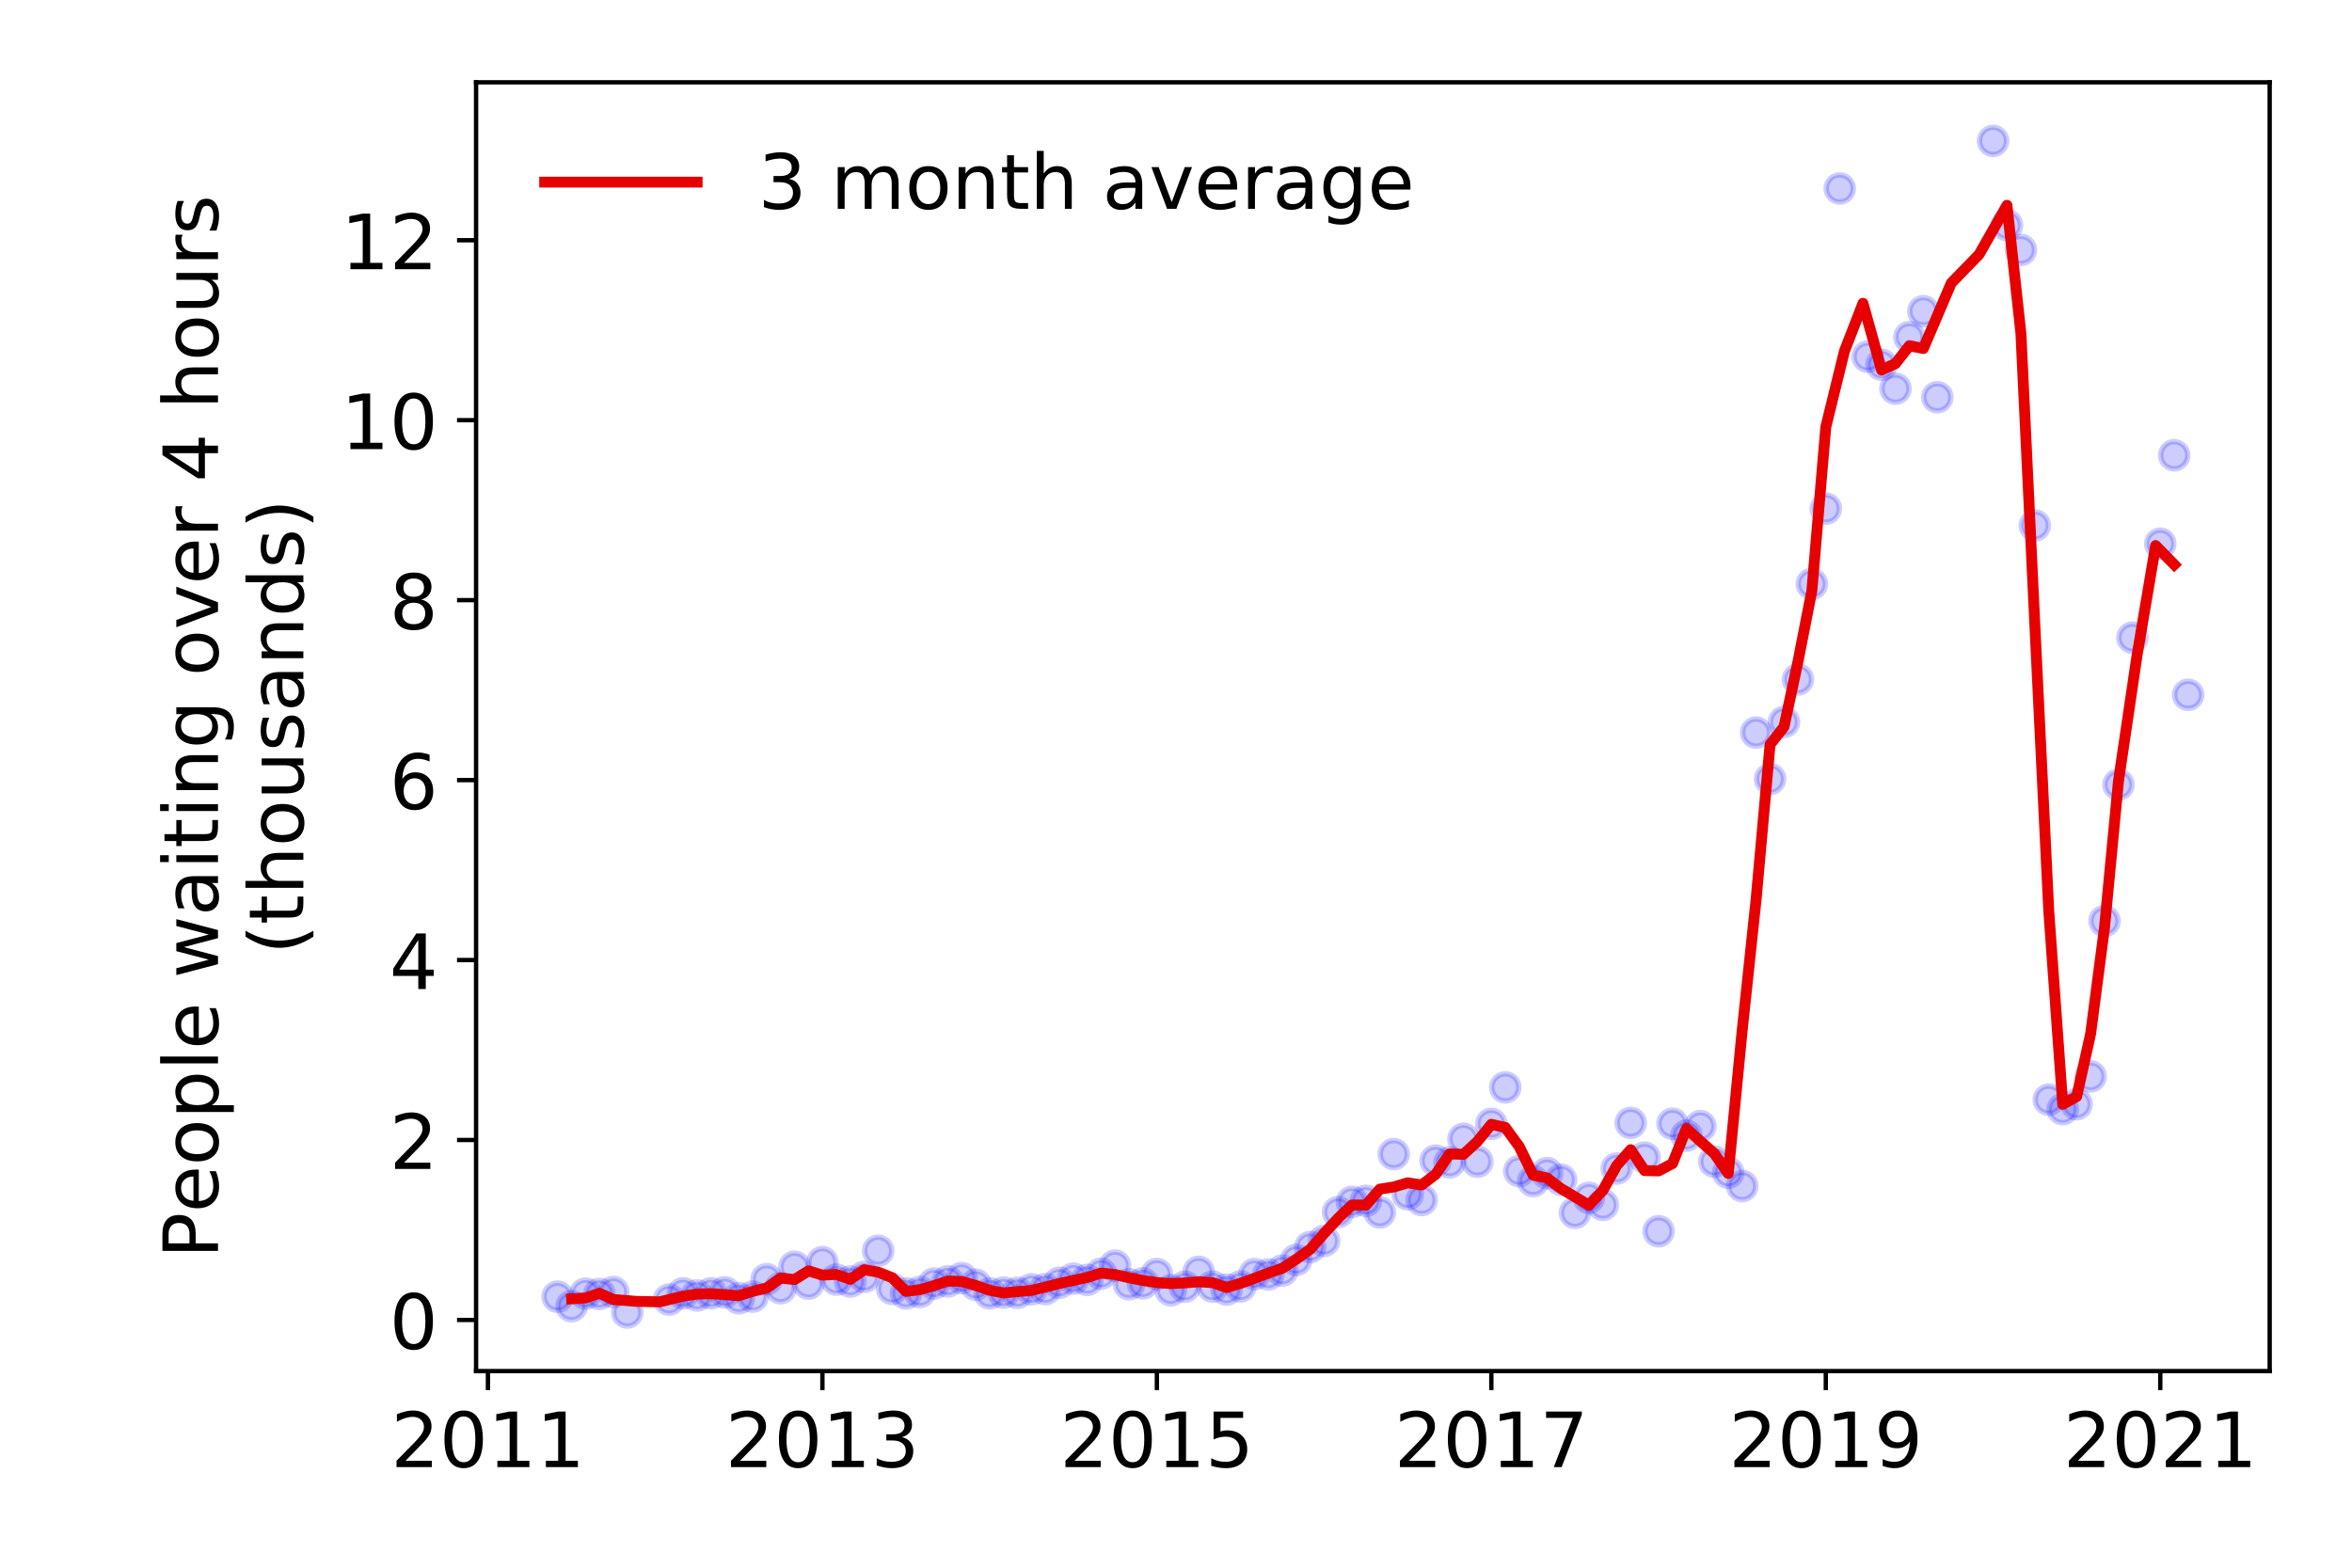 <?xml version="1.0" encoding="utf-8" standalone="no"?>
<!DOCTYPE svg PUBLIC "-//W3C//DTD SVG 1.1//EN"
  "http://www.w3.org/Graphics/SVG/1.1/DTD/svg11.dtd">
<!-- Created with matplotlib (https://matplotlib.org/) -->
<svg height="288pt" version="1.1" viewBox="0 0 432 288" width="432pt" xmlns="http://www.w3.org/2000/svg" xmlns:xlink="http://www.w3.org/1999/xlink">
 <defs>
  <style type="text/css">
*{stroke-linecap:butt;stroke-linejoin:round;}
  </style>
 </defs>
 <g id="figure_1">
  <g id="patch_1">
   <path d="M 0 288 
L 432 288 
L 432 0 
L 0 0 
z
" style="fill:#ffffff;"/>
  </g>
  <g id="axes_1">
   <g id="patch_2">
    <path d="M 87.445 251.88 
L 416.88 251.88 
L 416.88 15.12 
L 87.445 15.12 
z
" style="fill:#ffffff;"/>
   </g>
   <g id="matplotlib.axis_1">
    <g id="xtick_1">
     <g id="line2d_1">
      <defs>
       <path d="M 0 0 
L 0 3.5 
" id="m4a2e7a2c1d" style="stroke:#000000;stroke-width:0.8;"/>
      </defs>
      <g>
       <use style="stroke:#000000;stroke-width:0.8;" x="89.621" xlink:href="#m4a2e7a2c1d" y="251.88"/>
      </g>
     </g>
     <g id="text_1">
      <!-- 2011 -->
      <defs>
       <path d="M 19.188 8.297 
L 53.609 8.297 
L 53.609 0 
L 7.328 0 
L 7.328 8.297 
Q 12.938 14.109 22.625 23.891 
Q 32.328 33.688 34.812 36.531 
Q 39.547 41.844 41.422 45.531 
Q 43.312 49.219 43.312 52.781 
Q 43.312 58.594 39.234 62.25 
Q 35.156 65.922 28.609 65.922 
Q 23.969 65.922 18.812 64.312 
Q 13.672 62.703 7.812 59.422 
L 7.812 69.391 
Q 13.766 71.781 18.938 73 
Q 24.125 74.219 28.422 74.219 
Q 39.75 74.219 46.484 68.547 
Q 53.219 62.891 53.219 53.422 
Q 53.219 48.922 51.531 44.891 
Q 49.859 40.875 45.406 35.406 
Q 44.188 33.984 37.641 27.219 
Q 31.109 20.453 19.188 8.297 
z
" id="DejaVuSans-50"/>
       <path d="M 31.781 66.406 
Q 24.172 66.406 20.328 58.906 
Q 16.5 51.422 16.5 36.375 
Q 16.5 21.391 20.328 13.891 
Q 24.172 6.391 31.781 6.391 
Q 39.453 6.391 43.281 13.891 
Q 47.125 21.391 47.125 36.375 
Q 47.125 51.422 43.281 58.906 
Q 39.453 66.406 31.781 66.406 
z
M 31.781 74.219 
Q 44.047 74.219 50.516 64.516 
Q 56.984 54.828 56.984 36.375 
Q 56.984 17.969 50.516 8.266 
Q 44.047 -1.422 31.781 -1.422 
Q 19.531 -1.422 13.062 8.266 
Q 6.594 17.969 6.594 36.375 
Q 6.594 54.828 13.062 64.516 
Q 19.531 74.219 31.781 74.219 
z
" id="DejaVuSans-48"/>
       <path d="M 12.406 8.297 
L 28.516 8.297 
L 28.516 63.922 
L 10.984 60.406 
L 10.984 69.391 
L 28.422 72.906 
L 38.281 72.906 
L 38.281 8.297 
L 54.391 8.297 
L 54.391 0 
L 12.406 0 
z
" id="DejaVuSans-49"/>
      </defs>
      <g transform="translate(71.806 269.518)scale(0.14 -0.14)">
       <use xlink:href="#DejaVuSans-50"/>
       <use x="63.623" xlink:href="#DejaVuSans-48"/>
       <use x="127.246" xlink:href="#DejaVuSans-49"/>
       <use x="190.869" xlink:href="#DejaVuSans-49"/>
      </g>
     </g>
    </g>
    <g id="xtick_2">
     <g id="line2d_2">
      <g>
       <use style="stroke:#000000;stroke-width:0.8;" x="151.054" xlink:href="#m4a2e7a2c1d" y="251.88"/>
      </g>
     </g>
     <g id="text_2">
      <!-- 2013 -->
      <defs>
       <path d="M 40.578 39.312 
Q 47.656 37.797 51.625 33 
Q 55.609 28.219 55.609 21.188 
Q 55.609 10.406 48.188 4.484 
Q 40.766 -1.422 27.094 -1.422 
Q 22.516 -1.422 17.656 -0.516 
Q 12.797 0.391 7.625 2.203 
L 7.625 11.719 
Q 11.719 9.328 16.594 8.109 
Q 21.484 6.891 26.812 6.891 
Q 36.078 6.891 40.938 10.547 
Q 45.797 14.203 45.797 21.188 
Q 45.797 27.641 41.281 31.266 
Q 36.766 34.906 28.719 34.906 
L 20.219 34.906 
L 20.219 43.016 
L 29.109 43.016 
Q 36.375 43.016 40.234 45.922 
Q 44.094 48.828 44.094 54.297 
Q 44.094 59.906 40.109 62.906 
Q 36.141 65.922 28.719 65.922 
Q 24.656 65.922 20.016 65.031 
Q 15.375 64.156 9.812 62.312 
L 9.812 71.094 
Q 15.438 72.656 20.344 73.438 
Q 25.25 74.219 29.594 74.219 
Q 40.828 74.219 47.359 69.109 
Q 53.906 64.016 53.906 55.328 
Q 53.906 49.266 50.438 45.094 
Q 46.969 40.922 40.578 39.312 
z
" id="DejaVuSans-51"/>
      </defs>
      <g transform="translate(133.239 269.518)scale(0.14 -0.14)">
       <use xlink:href="#DejaVuSans-50"/>
       <use x="63.623" xlink:href="#DejaVuSans-48"/>
       <use x="127.246" xlink:href="#DejaVuSans-49"/>
       <use x="190.869" xlink:href="#DejaVuSans-51"/>
      </g>
     </g>
    </g>
    <g id="xtick_3">
     <g id="line2d_3">
      <g>
       <use style="stroke:#000000;stroke-width:0.8;" x="212.487" xlink:href="#m4a2e7a2c1d" y="251.88"/>
      </g>
     </g>
     <g id="text_3">
      <!-- 2015 -->
      <defs>
       <path d="M 10.797 72.906 
L 49.516 72.906 
L 49.516 64.594 
L 19.828 64.594 
L 19.828 46.734 
Q 21.969 47.469 24.109 47.828 
Q 26.266 48.188 28.422 48.188 
Q 40.625 48.188 47.75 41.5 
Q 54.891 34.812 54.891 23.391 
Q 54.891 11.625 47.562 5.094 
Q 40.234 -1.422 26.906 -1.422 
Q 22.312 -1.422 17.547 -0.641 
Q 12.797 0.141 7.719 1.703 
L 7.719 11.625 
Q 12.109 9.234 16.797 8.062 
Q 21.484 6.891 26.703 6.891 
Q 35.156 6.891 40.078 11.328 
Q 45.016 15.766 45.016 23.391 
Q 45.016 31 40.078 35.438 
Q 35.156 39.891 26.703 39.891 
Q 22.75 39.891 18.812 39.016 
Q 14.891 38.141 10.797 36.281 
z
" id="DejaVuSans-53"/>
      </defs>
      <g transform="translate(194.672 269.518)scale(0.14 -0.14)">
       <use xlink:href="#DejaVuSans-50"/>
       <use x="63.623" xlink:href="#DejaVuSans-48"/>
       <use x="127.246" xlink:href="#DejaVuSans-49"/>
       <use x="190.869" xlink:href="#DejaVuSans-53"/>
      </g>
     </g>
    </g>
    <g id="xtick_4">
     <g id="line2d_4">
      <g>
       <use style="stroke:#000000;stroke-width:0.8;" x="273.92" xlink:href="#m4a2e7a2c1d" y="251.88"/>
      </g>
     </g>
     <g id="text_4">
      <!-- 2017 -->
      <defs>
       <path d="M 8.203 72.906 
L 55.078 72.906 
L 55.078 68.703 
L 28.609 0 
L 18.312 0 
L 43.219 64.594 
L 8.203 64.594 
z
" id="DejaVuSans-55"/>
      </defs>
      <g transform="translate(256.105 269.518)scale(0.14 -0.14)">
       <use xlink:href="#DejaVuSans-50"/>
       <use x="63.623" xlink:href="#DejaVuSans-48"/>
       <use x="127.246" xlink:href="#DejaVuSans-49"/>
       <use x="190.869" xlink:href="#DejaVuSans-55"/>
      </g>
     </g>
    </g>
    <g id="xtick_5">
     <g id="line2d_5">
      <g>
       <use style="stroke:#000000;stroke-width:0.8;" x="335.353" xlink:href="#m4a2e7a2c1d" y="251.88"/>
      </g>
     </g>
     <g id="text_5">
      <!-- 2019 -->
      <defs>
       <path d="M 10.984 1.516 
L 10.984 10.5 
Q 14.703 8.734 18.5 7.812 
Q 22.312 6.891 25.984 6.891 
Q 35.75 6.891 40.891 13.453 
Q 46.047 20.016 46.781 33.406 
Q 43.953 29.203 39.594 26.953 
Q 35.25 24.703 29.984 24.703 
Q 19.047 24.703 12.672 31.312 
Q 6.297 37.938 6.297 49.422 
Q 6.297 60.641 12.938 67.422 
Q 19.578 74.219 30.609 74.219 
Q 43.266 74.219 49.922 64.516 
Q 56.594 54.828 56.594 36.375 
Q 56.594 19.141 48.406 8.859 
Q 40.234 -1.422 26.422 -1.422 
Q 22.703 -1.422 18.891 -0.688 
Q 15.094 0.047 10.984 1.516 
z
M 30.609 32.422 
Q 37.25 32.422 41.125 36.953 
Q 45.016 41.5 45.016 49.422 
Q 45.016 57.281 41.125 61.844 
Q 37.25 66.406 30.609 66.406 
Q 23.969 66.406 20.094 61.844 
Q 16.219 57.281 16.219 49.422 
Q 16.219 41.5 20.094 36.953 
Q 23.969 32.422 30.609 32.422 
z
" id="DejaVuSans-57"/>
      </defs>
      <g transform="translate(317.538 269.518)scale(0.14 -0.14)">
       <use xlink:href="#DejaVuSans-50"/>
       <use x="63.623" xlink:href="#DejaVuSans-48"/>
       <use x="127.246" xlink:href="#DejaVuSans-49"/>
       <use x="190.869" xlink:href="#DejaVuSans-57"/>
      </g>
     </g>
    </g>
    <g id="xtick_6">
     <g id="line2d_6">
      <g>
       <use style="stroke:#000000;stroke-width:0.8;" x="396.786" xlink:href="#m4a2e7a2c1d" y="251.88"/>
      </g>
     </g>
     <g id="text_6">
      <!-- 2021 -->
      <g transform="translate(378.971 269.518)scale(0.14 -0.14)">
       <use xlink:href="#DejaVuSans-50"/>
       <use x="63.623" xlink:href="#DejaVuSans-48"/>
       <use x="127.246" xlink:href="#DejaVuSans-50"/>
       <use x="190.869" xlink:href="#DejaVuSans-49"/>
      </g>
     </g>
    </g>
   </g>
   <g id="matplotlib.axis_2">
    <g id="ytick_1">
     <g id="line2d_7">
      <defs>
       <path d="M 0 0 
L -3.5 0 
" id="m78bdcae934" style="stroke:#000000;stroke-width:0.8;"/>
      </defs>
      <g>
       <use style="stroke:#000000;stroke-width:0.8;" x="87.445" xlink:href="#m78bdcae934" y="242.49"/>
      </g>
     </g>
     <g id="text_7">
      <!-- 0 -->
      <g transform="translate(71.537 247.809)scale(0.14 -0.14)">
       <use xlink:href="#DejaVuSans-48"/>
      </g>
     </g>
    </g>
    <g id="ytick_2">
     <g id="line2d_8">
      <g>
       <use style="stroke:#000000;stroke-width:0.8;" x="87.445" xlink:href="#m78bdcae934" y="209.43"/>
      </g>
     </g>
     <g id="text_8">
      <!-- 2 -->
      <g transform="translate(71.537 214.749)scale(0.14 -0.14)">
       <use xlink:href="#DejaVuSans-50"/>
      </g>
     </g>
    </g>
    <g id="ytick_3">
     <g id="line2d_9">
      <g>
       <use style="stroke:#000000;stroke-width:0.8;" x="87.445" xlink:href="#m78bdcae934" y="176.37"/>
      </g>
     </g>
     <g id="text_9">
      <!-- 4 -->
      <defs>
       <path d="M 37.797 64.312 
L 12.891 25.391 
L 37.797 25.391 
z
M 35.203 72.906 
L 47.609 72.906 
L 47.609 25.391 
L 58.016 25.391 
L 58.016 17.188 
L 47.609 17.188 
L 47.609 0 
L 37.797 0 
L 37.797 17.188 
L 4.891 17.188 
L 4.891 26.703 
z
" id="DejaVuSans-52"/>
      </defs>
      <g transform="translate(71.537 181.689)scale(0.14 -0.14)">
       <use xlink:href="#DejaVuSans-52"/>
      </g>
     </g>
    </g>
    <g id="ytick_4">
     <g id="line2d_10">
      <g>
       <use style="stroke:#000000;stroke-width:0.8;" x="87.445" xlink:href="#m78bdcae934" y="143.311"/>
      </g>
     </g>
     <g id="text_10">
      <!-- 6 -->
      <defs>
       <path d="M 33.016 40.375 
Q 26.375 40.375 22.484 35.828 
Q 18.609 31.297 18.609 23.391 
Q 18.609 15.531 22.484 10.953 
Q 26.375 6.391 33.016 6.391 
Q 39.656 6.391 43.531 10.953 
Q 47.406 15.531 47.406 23.391 
Q 47.406 31.297 43.531 35.828 
Q 39.656 40.375 33.016 40.375 
z
M 52.594 71.297 
L 52.594 62.312 
Q 48.875 64.062 45.094 64.984 
Q 41.312 65.922 37.594 65.922 
Q 27.828 65.922 22.672 59.328 
Q 17.531 52.734 16.797 39.406 
Q 19.672 43.656 24.016 45.922 
Q 28.375 48.188 33.594 48.188 
Q 44.578 48.188 50.953 41.516 
Q 57.328 34.859 57.328 23.391 
Q 57.328 12.156 50.688 5.359 
Q 44.047 -1.422 33.016 -1.422 
Q 20.359 -1.422 13.672 8.266 
Q 6.984 17.969 6.984 36.375 
Q 6.984 53.656 15.188 63.938 
Q 23.391 74.219 37.203 74.219 
Q 40.922 74.219 44.703 73.484 
Q 48.484 72.75 52.594 71.297 
z
" id="DejaVuSans-54"/>
      </defs>
      <g transform="translate(71.537 148.629)scale(0.14 -0.14)">
       <use xlink:href="#DejaVuSans-54"/>
      </g>
     </g>
    </g>
    <g id="ytick_5">
     <g id="line2d_11">
      <g>
       <use style="stroke:#000000;stroke-width:0.8;" x="87.445" xlink:href="#m78bdcae934" y="110.251"/>
      </g>
     </g>
     <g id="text_11">
      <!-- 8 -->
      <defs>
       <path d="M 31.781 34.625 
Q 24.75 34.625 20.719 30.859 
Q 16.703 27.094 16.703 20.516 
Q 16.703 13.922 20.719 10.156 
Q 24.75 6.391 31.781 6.391 
Q 38.812 6.391 42.859 10.172 
Q 46.922 13.969 46.922 20.516 
Q 46.922 27.094 42.891 30.859 
Q 38.875 34.625 31.781 34.625 
z
M 21.922 38.812 
Q 15.578 40.375 12.031 44.719 
Q 8.5 49.078 8.5 55.328 
Q 8.5 64.062 14.719 69.141 
Q 20.953 74.219 31.781 74.219 
Q 42.672 74.219 48.875 69.141 
Q 55.078 64.062 55.078 55.328 
Q 55.078 49.078 51.531 44.719 
Q 48 40.375 41.703 38.812 
Q 48.828 37.156 52.797 32.312 
Q 56.781 27.484 56.781 20.516 
Q 56.781 9.906 50.312 4.234 
Q 43.844 -1.422 31.781 -1.422 
Q 19.734 -1.422 13.25 4.234 
Q 6.781 9.906 6.781 20.516 
Q 6.781 27.484 10.781 32.312 
Q 14.797 37.156 21.922 38.812 
z
M 18.312 54.391 
Q 18.312 48.734 21.844 45.562 
Q 25.391 42.391 31.781 42.391 
Q 38.141 42.391 41.719 45.562 
Q 45.312 48.734 45.312 54.391 
Q 45.312 60.062 41.719 63.234 
Q 38.141 66.406 31.781 66.406 
Q 25.391 66.406 21.844 63.234 
Q 18.312 60.062 18.312 54.391 
z
" id="DejaVuSans-56"/>
      </defs>
      <g transform="translate(71.537 115.57)scale(0.14 -0.14)">
       <use xlink:href="#DejaVuSans-56"/>
      </g>
     </g>
    </g>
    <g id="ytick_6">
     <g id="line2d_12">
      <g>
       <use style="stroke:#000000;stroke-width:0.8;" x="87.445" xlink:href="#m78bdcae934" y="77.191"/>
      </g>
     </g>
     <g id="text_12">
      <!-- 10 -->
      <g transform="translate(62.63 82.51)scale(0.14 -0.14)">
       <use xlink:href="#DejaVuSans-49"/>
       <use x="63.623" xlink:href="#DejaVuSans-48"/>
      </g>
     </g>
    </g>
    <g id="ytick_7">
     <g id="line2d_13">
      <g>
       <use style="stroke:#000000;stroke-width:0.8;" x="87.445" xlink:href="#m78bdcae934" y="44.131"/>
      </g>
     </g>
     <g id="text_13">
      <!-- 12 -->
      <g transform="translate(62.63 49.45)scale(0.14 -0.14)">
       <use xlink:href="#DejaVuSans-49"/>
       <use x="63.623" xlink:href="#DejaVuSans-50"/>
      </g>
     </g>
    </g>
    <g id="text_14">
     <!-- People waiting over 4 hours -->
     <defs>
      <path d="M 19.672 64.797 
L 19.672 37.406 
L 32.078 37.406 
Q 38.969 37.406 42.719 40.969 
Q 46.484 44.531 46.484 51.125 
Q 46.484 57.672 42.719 61.234 
Q 38.969 64.797 32.078 64.797 
z
M 9.812 72.906 
L 32.078 72.906 
Q 44.344 72.906 50.609 67.359 
Q 56.891 61.812 56.891 51.125 
Q 56.891 40.328 50.609 34.812 
Q 44.344 29.297 32.078 29.297 
L 19.672 29.297 
L 19.672 0 
L 9.812 0 
z
" id="DejaVuSans-80"/>
      <path d="M 56.203 29.594 
L 56.203 25.203 
L 14.891 25.203 
Q 15.484 15.922 20.484 11.062 
Q 25.484 6.203 34.422 6.203 
Q 39.594 6.203 44.453 7.469 
Q 49.312 8.734 54.109 11.281 
L 54.109 2.781 
Q 49.266 0.734 44.188 -0.344 
Q 39.109 -1.422 33.891 -1.422 
Q 20.797 -1.422 13.156 6.188 
Q 5.516 13.812 5.516 26.812 
Q 5.516 40.234 12.766 48.109 
Q 20.016 56 32.328 56 
Q 43.359 56 49.781 48.891 
Q 56.203 41.797 56.203 29.594 
z
M 47.219 32.234 
Q 47.125 39.594 43.094 43.984 
Q 39.062 48.391 32.422 48.391 
Q 24.906 48.391 20.391 44.141 
Q 15.875 39.891 15.188 32.172 
z
" id="DejaVuSans-101"/>
      <path d="M 30.609 48.391 
Q 23.391 48.391 19.188 42.75 
Q 14.984 37.109 14.984 27.297 
Q 14.984 17.484 19.156 11.844 
Q 23.344 6.203 30.609 6.203 
Q 37.797 6.203 41.984 11.859 
Q 46.188 17.531 46.188 27.297 
Q 46.188 37.016 41.984 42.703 
Q 37.797 48.391 30.609 48.391 
z
M 30.609 56 
Q 42.328 56 49.016 48.375 
Q 55.719 40.766 55.719 27.297 
Q 55.719 13.875 49.016 6.219 
Q 42.328 -1.422 30.609 -1.422 
Q 18.844 -1.422 12.172 6.219 
Q 5.516 13.875 5.516 27.297 
Q 5.516 40.766 12.172 48.375 
Q 18.844 56 30.609 56 
z
" id="DejaVuSans-111"/>
      <path d="M 18.109 8.203 
L 18.109 -20.797 
L 9.078 -20.797 
L 9.078 54.688 
L 18.109 54.688 
L 18.109 46.391 
Q 20.953 51.266 25.266 53.625 
Q 29.594 56 35.594 56 
Q 45.562 56 51.781 48.094 
Q 58.016 40.188 58.016 27.297 
Q 58.016 14.406 51.781 6.484 
Q 45.562 -1.422 35.594 -1.422 
Q 29.594 -1.422 25.266 0.953 
Q 20.953 3.328 18.109 8.203 
z
M 48.688 27.297 
Q 48.688 37.203 44.609 42.844 
Q 40.531 48.484 33.406 48.484 
Q 26.266 48.484 22.188 42.844 
Q 18.109 37.203 18.109 27.297 
Q 18.109 17.391 22.188 11.75 
Q 26.266 6.109 33.406 6.109 
Q 40.531 6.109 44.609 11.75 
Q 48.688 17.391 48.688 27.297 
z
" id="DejaVuSans-112"/>
      <path d="M 9.422 75.984 
L 18.406 75.984 
L 18.406 0 
L 9.422 0 
z
" id="DejaVuSans-108"/>
      <path id="DejaVuSans-32"/>
      <path d="M 4.203 54.688 
L 13.188 54.688 
L 24.422 12.016 
L 35.594 54.688 
L 46.188 54.688 
L 57.422 12.016 
L 68.609 54.688 
L 77.594 54.688 
L 63.281 0 
L 52.688 0 
L 40.922 44.828 
L 29.109 0 
L 18.5 0 
z
" id="DejaVuSans-119"/>
      <path d="M 34.281 27.484 
Q 23.391 27.484 19.188 25 
Q 14.984 22.516 14.984 16.5 
Q 14.984 11.719 18.141 8.906 
Q 21.297 6.109 26.703 6.109 
Q 34.188 6.109 38.703 11.406 
Q 43.219 16.703 43.219 25.484 
L 43.219 27.484 
z
M 52.203 31.203 
L 52.203 0 
L 43.219 0 
L 43.219 8.297 
Q 40.141 3.328 35.547 0.953 
Q 30.953 -1.422 24.312 -1.422 
Q 15.922 -1.422 10.953 3.297 
Q 6 8.016 6 15.922 
Q 6 25.141 12.172 29.828 
Q 18.359 34.516 30.609 34.516 
L 43.219 34.516 
L 43.219 35.406 
Q 43.219 41.609 39.141 45 
Q 35.062 48.391 27.688 48.391 
Q 23 48.391 18.547 47.266 
Q 14.109 46.141 10.016 43.891 
L 10.016 52.203 
Q 14.938 54.109 19.578 55.047 
Q 24.219 56 28.609 56 
Q 40.484 56 46.344 49.844 
Q 52.203 43.703 52.203 31.203 
z
" id="DejaVuSans-97"/>
      <path d="M 9.422 54.688 
L 18.406 54.688 
L 18.406 0 
L 9.422 0 
z
M 9.422 75.984 
L 18.406 75.984 
L 18.406 64.594 
L 9.422 64.594 
z
" id="DejaVuSans-105"/>
      <path d="M 18.312 70.219 
L 18.312 54.688 
L 36.812 54.688 
L 36.812 47.703 
L 18.312 47.703 
L 18.312 18.016 
Q 18.312 11.328 20.141 9.422 
Q 21.969 7.516 27.594 7.516 
L 36.812 7.516 
L 36.812 0 
L 27.594 0 
Q 17.188 0 13.234 3.875 
Q 9.281 7.766 9.281 18.016 
L 9.281 47.703 
L 2.688 47.703 
L 2.688 54.688 
L 9.281 54.688 
L 9.281 70.219 
z
" id="DejaVuSans-116"/>
      <path d="M 54.891 33.016 
L 54.891 0 
L 45.906 0 
L 45.906 32.719 
Q 45.906 40.484 42.875 44.328 
Q 39.844 48.188 33.797 48.188 
Q 26.516 48.188 22.312 43.547 
Q 18.109 38.922 18.109 30.906 
L 18.109 0 
L 9.078 0 
L 9.078 54.688 
L 18.109 54.688 
L 18.109 46.188 
Q 21.344 51.125 25.703 53.562 
Q 30.078 56 35.797 56 
Q 45.219 56 50.047 50.172 
Q 54.891 44.344 54.891 33.016 
z
" id="DejaVuSans-110"/>
      <path d="M 45.406 27.984 
Q 45.406 37.75 41.375 43.109 
Q 37.359 48.484 30.078 48.484 
Q 22.859 48.484 18.828 43.109 
Q 14.797 37.75 14.797 27.984 
Q 14.797 18.266 18.828 12.891 
Q 22.859 7.516 30.078 7.516 
Q 37.359 7.516 41.375 12.891 
Q 45.406 18.266 45.406 27.984 
z
M 54.391 6.781 
Q 54.391 -7.172 48.188 -13.984 
Q 42 -20.797 29.203 -20.797 
Q 24.469 -20.797 20.266 -20.094 
Q 16.062 -19.391 12.109 -17.922 
L 12.109 -9.188 
Q 16.062 -11.328 19.922 -12.344 
Q 23.781 -13.375 27.781 -13.375 
Q 36.625 -13.375 41.016 -8.766 
Q 45.406 -4.156 45.406 5.172 
L 45.406 9.625 
Q 42.625 4.781 38.281 2.391 
Q 33.938 0 27.875 0 
Q 17.828 0 11.672 7.656 
Q 5.516 15.328 5.516 27.984 
Q 5.516 40.672 11.672 48.328 
Q 17.828 56 27.875 56 
Q 33.938 56 38.281 53.609 
Q 42.625 51.219 45.406 46.391 
L 45.406 54.688 
L 54.391 54.688 
z
" id="DejaVuSans-103"/>
      <path d="M 2.984 54.688 
L 12.5 54.688 
L 29.594 8.797 
L 46.688 54.688 
L 56.203 54.688 
L 35.688 0 
L 23.484 0 
z
" id="DejaVuSans-118"/>
      <path d="M 41.109 46.297 
Q 39.594 47.172 37.812 47.578 
Q 36.031 48 33.891 48 
Q 26.266 48 22.188 43.047 
Q 18.109 38.094 18.109 28.812 
L 18.109 0 
L 9.078 0 
L 9.078 54.688 
L 18.109 54.688 
L 18.109 46.188 
Q 20.953 51.172 25.484 53.578 
Q 30.031 56 36.531 56 
Q 37.453 56 38.578 55.875 
Q 39.703 55.766 41.062 55.516 
z
" id="DejaVuSans-114"/>
      <path d="M 54.891 33.016 
L 54.891 0 
L 45.906 0 
L 45.906 32.719 
Q 45.906 40.484 42.875 44.328 
Q 39.844 48.188 33.797 48.188 
Q 26.516 48.188 22.312 43.547 
Q 18.109 38.922 18.109 30.906 
L 18.109 0 
L 9.078 0 
L 9.078 75.984 
L 18.109 75.984 
L 18.109 46.188 
Q 21.344 51.125 25.703 53.562 
Q 30.078 56 35.797 56 
Q 45.219 56 50.047 50.172 
Q 54.891 44.344 54.891 33.016 
z
" id="DejaVuSans-104"/>
      <path d="M 8.5 21.578 
L 8.5 54.688 
L 17.484 54.688 
L 17.484 21.922 
Q 17.484 14.156 20.5 10.266 
Q 23.531 6.391 29.594 6.391 
Q 36.859 6.391 41.078 11.031 
Q 45.312 15.672 45.312 23.688 
L 45.312 54.688 
L 54.297 54.688 
L 54.297 0 
L 45.312 0 
L 45.312 8.406 
Q 42.047 3.422 37.719 1 
Q 33.406 -1.422 27.688 -1.422 
Q 18.266 -1.422 13.375 4.438 
Q 8.5 10.297 8.5 21.578 
z
M 31.109 56 
z
" id="DejaVuSans-117"/>
      <path d="M 44.281 53.078 
L 44.281 44.578 
Q 40.484 46.531 36.375 47.5 
Q 32.281 48.484 27.875 48.484 
Q 21.188 48.484 17.844 46.438 
Q 14.5 44.391 14.5 40.281 
Q 14.5 37.156 16.891 35.375 
Q 19.281 33.594 26.516 31.984 
L 29.594 31.297 
Q 39.156 29.25 43.188 25.516 
Q 47.219 21.781 47.219 15.094 
Q 47.219 7.469 41.188 3.016 
Q 35.156 -1.422 24.609 -1.422 
Q 20.219 -1.422 15.453 -0.562 
Q 10.688 0.297 5.422 2 
L 5.422 11.281 
Q 10.406 8.688 15.234 7.391 
Q 20.062 6.109 24.812 6.109 
Q 31.156 6.109 34.562 8.281 
Q 37.984 10.453 37.984 14.406 
Q 37.984 18.062 35.516 20.016 
Q 33.062 21.969 24.703 23.781 
L 21.578 24.516 
Q 13.234 26.266 9.516 29.906 
Q 5.812 33.547 5.812 39.891 
Q 5.812 47.609 11.281 51.797 
Q 16.75 56 26.812 56 
Q 31.781 56 36.172 55.266 
Q 40.578 54.547 44.281 53.078 
z
" id="DejaVuSans-115"/>
     </defs>
     <g transform="translate(40.041 231.175)rotate(-90)scale(0.14 -0.14)">
      <use xlink:href="#DejaVuSans-80"/>
      <use x="60.256" xlink:href="#DejaVuSans-101"/>
      <use x="121.779" xlink:href="#DejaVuSans-111"/>
      <use x="182.961" xlink:href="#DejaVuSans-112"/>
      <use x="246.438" xlink:href="#DejaVuSans-108"/>
      <use x="274.221" xlink:href="#DejaVuSans-101"/>
      <use x="335.744" xlink:href="#DejaVuSans-32"/>
      <use x="367.531" xlink:href="#DejaVuSans-119"/>
      <use x="449.318" xlink:href="#DejaVuSans-97"/>
      <use x="510.598" xlink:href="#DejaVuSans-105"/>
      <use x="538.381" xlink:href="#DejaVuSans-116"/>
      <use x="577.59" xlink:href="#DejaVuSans-105"/>
      <use x="605.373" xlink:href="#DejaVuSans-110"/>
      <use x="668.752" xlink:href="#DejaVuSans-103"/>
      <use x="732.229" xlink:href="#DejaVuSans-32"/>
      <use x="764.016" xlink:href="#DejaVuSans-111"/>
      <use x="825.197" xlink:href="#DejaVuSans-118"/>
      <use x="884.377" xlink:href="#DejaVuSans-101"/>
      <use x="945.9" xlink:href="#DejaVuSans-114"/>
      <use x="987.014" xlink:href="#DejaVuSans-32"/>
      <use x="1018.801" xlink:href="#DejaVuSans-52"/>
      <use x="1082.424" xlink:href="#DejaVuSans-32"/>
      <use x="1114.211" xlink:href="#DejaVuSans-104"/>
      <use x="1177.59" xlink:href="#DejaVuSans-111"/>
      <use x="1238.771" xlink:href="#DejaVuSans-117"/>
      <use x="1302.15" xlink:href="#DejaVuSans-114"/>
      <use x="1343.264" xlink:href="#DejaVuSans-115"/>
     </g>
     <!-- (thousands) -->
     <defs>
      <path d="M 31 75.875 
Q 24.469 64.656 21.281 53.656 
Q 18.109 42.672 18.109 31.391 
Q 18.109 20.125 21.312 9.062 
Q 24.516 -2 31 -13.188 
L 23.188 -13.188 
Q 15.875 -1.703 12.234 9.375 
Q 8.594 20.453 8.594 31.391 
Q 8.594 42.281 12.203 53.312 
Q 15.828 64.359 23.188 75.875 
z
" id="DejaVuSans-40"/>
      <path d="M 45.406 46.391 
L 45.406 75.984 
L 54.391 75.984 
L 54.391 0 
L 45.406 0 
L 45.406 8.203 
Q 42.578 3.328 38.25 0.953 
Q 33.938 -1.422 27.875 -1.422 
Q 17.969 -1.422 11.734 6.484 
Q 5.516 14.406 5.516 27.297 
Q 5.516 40.188 11.734 48.094 
Q 17.969 56 27.875 56 
Q 33.938 56 38.25 53.625 
Q 42.578 51.266 45.406 46.391 
z
M 14.797 27.297 
Q 14.797 17.391 18.875 11.75 
Q 22.953 6.109 30.078 6.109 
Q 37.203 6.109 41.297 11.75 
Q 45.406 17.391 45.406 27.297 
Q 45.406 37.203 41.297 42.844 
Q 37.203 48.484 30.078 48.484 
Q 22.953 48.484 18.875 42.844 
Q 14.797 37.203 14.797 27.297 
z
" id="DejaVuSans-100"/>
      <path d="M 8.016 75.875 
L 15.828 75.875 
Q 23.141 64.359 26.781 53.312 
Q 30.422 42.281 30.422 31.391 
Q 30.422 20.453 26.781 9.375 
Q 23.141 -1.703 15.828 -13.188 
L 8.016 -13.188 
Q 14.5 -2 17.703 9.062 
Q 20.906 20.125 20.906 31.391 
Q 20.906 42.672 17.703 53.656 
Q 14.5 64.656 8.016 75.875 
z
" id="DejaVuSans-41"/>
     </defs>
     <g transform="translate(55.718 175.325)rotate(-90)scale(0.14 -0.14)">
      <use xlink:href="#DejaVuSans-40"/>
      <use x="39.014" xlink:href="#DejaVuSans-116"/>
      <use x="78.223" xlink:href="#DejaVuSans-104"/>
      <use x="141.602" xlink:href="#DejaVuSans-111"/>
      <use x="202.783" xlink:href="#DejaVuSans-117"/>
      <use x="266.162" xlink:href="#DejaVuSans-115"/>
      <use x="318.262" xlink:href="#DejaVuSans-97"/>
      <use x="379.541" xlink:href="#DejaVuSans-110"/>
      <use x="442.92" xlink:href="#DejaVuSans-100"/>
      <use x="506.396" xlink:href="#DejaVuSans-115"/>
      <use x="558.496" xlink:href="#DejaVuSans-41"/>
     </g>
    </g>
   </g>
   <g id="line2d_14">
    <defs>
     <path d="M 0 2.5 
C 0.663 2.5 1.299 2.237 1.768 1.768 
C 2.237 1.299 2.5 0.663 2.5 0 
C 2.5 -0.663 2.237 -1.299 1.768 -1.768 
C 1.299 -2.237 0.663 -2.5 0 -2.5 
C -0.663 -2.5 -1.299 -2.237 -1.768 -1.768 
C -2.237 -1.299 -2.5 -0.663 -2.5 0 
C -2.5 0.663 -2.237 1.299 -1.768 1.768 
C -1.299 2.237 -0.663 2.5 0 2.5 
z
" id="m5d42978ed0" style="stroke:#0000ff;stroke-opacity:0.2;"/>
    </defs>
    <g clip-path="url(#p3d8fedc212)">
     <use style="fill:#0000ff;fill-opacity:0.2;stroke:#0000ff;stroke-opacity:0.2;" x="401.906" xlink:href="#m5d42978ed0" y="127.64"/>
     <use style="fill:#0000ff;fill-opacity:0.2;stroke:#0000ff;stroke-opacity:0.2;" x="399.346" xlink:href="#m5d42978ed0" y="83.637"/>
     <use style="fill:#0000ff;fill-opacity:0.2;stroke:#0000ff;stroke-opacity:0.2;" x="396.786" xlink:href="#m5d42978ed0" y="99.886"/>
     <use style="fill:#0000ff;fill-opacity:0.2;stroke:#0000ff;stroke-opacity:0.2;" x="391.667" xlink:href="#m5d42978ed0" y="117.144"/>
     <use style="fill:#0000ff;fill-opacity:0.2;stroke:#0000ff;stroke-opacity:0.2;" x="389.107" xlink:href="#m5d42978ed0" y="144.154"/>
     <use style="fill:#0000ff;fill-opacity:0.2;stroke:#0000ff;stroke-opacity:0.2;" x="386.547" xlink:href="#m5d42978ed0" y="169.196"/>
     <use style="fill:#0000ff;fill-opacity:0.2;stroke:#0000ff;stroke-opacity:0.2;" x="383.988" xlink:href="#m5d42978ed0" y="197.744"/>
     <use style="fill:#0000ff;fill-opacity:0.2;stroke:#0000ff;stroke-opacity:0.2;" x="381.428" xlink:href="#m5d42978ed0" y="202.851"/>
     <use style="fill:#0000ff;fill-opacity:0.2;stroke:#0000ff;stroke-opacity:0.2;" x="378.868" xlink:href="#m5d42978ed0" y="203.761"/>
     <use style="fill:#0000ff;fill-opacity:0.2;stroke:#0000ff;stroke-opacity:0.2;" x="376.309" xlink:href="#m5d42978ed0" y="202.025"/>
     <use style="fill:#0000ff;fill-opacity:0.2;stroke:#0000ff;stroke-opacity:0.2;" x="373.749" xlink:href="#m5d42978ed0" y="96.531"/>
     <use style="fill:#0000ff;fill-opacity:0.2;stroke:#0000ff;stroke-opacity:0.2;" x="371.189" xlink:href="#m5d42978ed0" y="45.916"/>
     <use style="fill:#0000ff;fill-opacity:0.2;stroke:#0000ff;stroke-opacity:0.2;" x="368.629" xlink:href="#m5d42978ed0" y="41.354"/>
     <use style="fill:#0000ff;fill-opacity:0.2;stroke:#0000ff;stroke-opacity:0.2;" x="366.07" xlink:href="#m5d42978ed0" y="25.882"/>
     <use style="fill:#0000ff;fill-opacity:0.2;stroke:#0000ff;stroke-opacity:0.2;" x="355.831" xlink:href="#m5d42978ed0" y="72.976"/>
     <use style="fill:#0000ff;fill-opacity:0.2;stroke:#0000ff;stroke-opacity:0.2;" x="353.271" xlink:href="#m5d42978ed0" y="57.173"/>
     <use style="fill:#0000ff;fill-opacity:0.2;stroke:#0000ff;stroke-opacity:0.2;" x="350.711" xlink:href="#m5d42978ed0" y="61.934"/>
     <use style="fill:#0000ff;fill-opacity:0.2;stroke:#0000ff;stroke-opacity:0.2;" x="348.152" xlink:href="#m5d42978ed0" y="71.405"/>
     <use style="fill:#0000ff;fill-opacity:0.2;stroke:#0000ff;stroke-opacity:0.2;" x="345.592" xlink:href="#m5d42978ed0" y="67.008"/>
     <use style="fill:#0000ff;fill-opacity:0.2;stroke:#0000ff;stroke-opacity:0.2;" x="343.032" xlink:href="#m5d42978ed0" y="65.521"/>
     <use style="fill:#0000ff;fill-opacity:0.2;stroke:#0000ff;stroke-opacity:0.2;" x="337.913" xlink:href="#m5d42978ed0" y="34.626"/>
     <use style="fill:#0000ff;fill-opacity:0.2;stroke:#0000ff;stroke-opacity:0.2;" x="335.353" xlink:href="#m5d42978ed0" y="93.44"/>
     <use style="fill:#0000ff;fill-opacity:0.2;stroke:#0000ff;stroke-opacity:0.2;" x="332.793" xlink:href="#m5d42978ed0" y="107.275"/>
     <use style="fill:#0000ff;fill-opacity:0.2;stroke:#0000ff;stroke-opacity:0.2;" x="330.234" xlink:href="#m5d42978ed0" y="124.814"/>
     <use style="fill:#0000ff;fill-opacity:0.2;stroke:#0000ff;stroke-opacity:0.2;" x="327.674" xlink:href="#m5d42978ed0" y="132.632"/>
     <use style="fill:#0000ff;fill-opacity:0.2;stroke:#0000ff;stroke-opacity:0.2;" x="325.114" xlink:href="#m5d42978ed0" y="143.112"/>
     <use style="fill:#0000ff;fill-opacity:0.2;stroke:#0000ff;stroke-opacity:0.2;" x="322.555" xlink:href="#m5d42978ed0" y="134.583"/>
     <use style="fill:#0000ff;fill-opacity:0.2;stroke:#0000ff;stroke-opacity:0.2;" x="319.995" xlink:href="#m5d42978ed0" y="217.894"/>
     <use style="fill:#0000ff;fill-opacity:0.2;stroke:#0000ff;stroke-opacity:0.2;" x="317.435" xlink:href="#m5d42978ed0" y="215.431"/>
     <use style="fill:#0000ff;fill-opacity:0.2;stroke:#0000ff;stroke-opacity:0.2;" x="314.875" xlink:href="#m5d42978ed0" y="213.414"/>
     <use style="fill:#0000ff;fill-opacity:0.2;stroke:#0000ff;stroke-opacity:0.2;" x="312.316" xlink:href="#m5d42978ed0" y="206.885"/>
     <use style="fill:#0000ff;fill-opacity:0.2;stroke:#0000ff;stroke-opacity:0.2;" x="309.756" xlink:href="#m5d42978ed0" y="208.637"/>
     <use style="fill:#0000ff;fill-opacity:0.2;stroke:#0000ff;stroke-opacity:0.2;" x="307.196" xlink:href="#m5d42978ed0" y="206.438"/>
     <use style="fill:#0000ff;fill-opacity:0.2;stroke:#0000ff;stroke-opacity:0.2;" x="304.637" xlink:href="#m5d42978ed0" y="226.192"/>
     <use style="fill:#0000ff;fill-opacity:0.2;stroke:#0000ff;stroke-opacity:0.2;" x="302.077" xlink:href="#m5d42978ed0" y="212.67"/>
     <use style="fill:#0000ff;fill-opacity:0.2;stroke:#0000ff;stroke-opacity:0.2;" x="299.517" xlink:href="#m5d42978ed0" y="206.29"/>
     <use style="fill:#0000ff;fill-opacity:0.2;stroke:#0000ff;stroke-opacity:0.2;" x="296.957" xlink:href="#m5d42978ed0" y="214.67"/>
     <use style="fill:#0000ff;fill-opacity:0.2;stroke:#0000ff;stroke-opacity:0.2;" x="294.398" xlink:href="#m5d42978ed0" y="221.348"/>
     <use style="fill:#0000ff;fill-opacity:0.2;stroke:#0000ff;stroke-opacity:0.2;" x="291.838" xlink:href="#m5d42978ed0" y="220.059"/>
     <use style="fill:#0000ff;fill-opacity:0.2;stroke:#0000ff;stroke-opacity:0.2;" x="289.278" xlink:href="#m5d42978ed0" y="222.82"/>
     <use style="fill:#0000ff;fill-opacity:0.2;stroke:#0000ff;stroke-opacity:0.2;" x="286.719" xlink:href="#m5d42978ed0" y="216.737"/>
     <use style="fill:#0000ff;fill-opacity:0.2;stroke:#0000ff;stroke-opacity:0.2;" x="284.159" xlink:href="#m5d42978ed0" y="215.513"/>
     <use style="fill:#0000ff;fill-opacity:0.2;stroke:#0000ff;stroke-opacity:0.2;" x="281.599" xlink:href="#m5d42978ed0" y="216.984"/>
     <use style="fill:#0000ff;fill-opacity:0.2;stroke:#0000ff;stroke-opacity:0.2;" x="279.039" xlink:href="#m5d42978ed0" y="215.15"/>
     <use style="fill:#0000ff;fill-opacity:0.2;stroke:#0000ff;stroke-opacity:0.2;" x="276.48" xlink:href="#m5d42978ed0" y="199.76"/>
     <use style="fill:#0000ff;fill-opacity:0.2;stroke:#0000ff;stroke-opacity:0.2;" x="273.92" xlink:href="#m5d42978ed0" y="206.471"/>
     <use style="fill:#0000ff;fill-opacity:0.2;stroke:#0000ff;stroke-opacity:0.2;" x="271.36" xlink:href="#m5d42978ed0" y="213.414"/>
     <use style="fill:#0000ff;fill-opacity:0.2;stroke:#0000ff;stroke-opacity:0.2;" x="268.801" xlink:href="#m5d42978ed0" y="209.215"/>
     <use style="fill:#0000ff;fill-opacity:0.2;stroke:#0000ff;stroke-opacity:0.2;" x="266.241" xlink:href="#m5d42978ed0" y="213.546"/>
     <use style="fill:#0000ff;fill-opacity:0.2;stroke:#0000ff;stroke-opacity:0.2;" x="263.681" xlink:href="#m5d42978ed0" y="213.216"/>
     <use style="fill:#0000ff;fill-opacity:0.2;stroke:#0000ff;stroke-opacity:0.2;" x="261.121" xlink:href="#m5d42978ed0" y="220.456"/>
     <use style="fill:#0000ff;fill-opacity:0.2;stroke:#0000ff;stroke-opacity:0.2;" x="258.562" xlink:href="#m5d42978ed0" y="219.398"/>
     <use style="fill:#0000ff;fill-opacity:0.2;stroke:#0000ff;stroke-opacity:0.2;" x="256.002" xlink:href="#m5d42978ed0" y="212.025"/>
     <use style="fill:#0000ff;fill-opacity:0.2;stroke:#0000ff;stroke-opacity:0.2;" x="253.442" xlink:href="#m5d42978ed0" y="222.737"/>
     <use style="fill:#0000ff;fill-opacity:0.2;stroke:#0000ff;stroke-opacity:0.2;" x="250.883" xlink:href="#m5d42978ed0" y="220.605"/>
     <use style="fill:#0000ff;fill-opacity:0.2;stroke:#0000ff;stroke-opacity:0.2;" x="248.323" xlink:href="#m5d42978ed0" y="220.803"/>
     <use style="fill:#0000ff;fill-opacity:0.2;stroke:#0000ff;stroke-opacity:0.2;" x="245.763" xlink:href="#m5d42978ed0" y="222.687"/>
     <use style="fill:#0000ff;fill-opacity:0.2;stroke:#0000ff;stroke-opacity:0.2;" x="243.204" xlink:href="#m5d42978ed0" y="227.96"/>
     <use style="fill:#0000ff;fill-opacity:0.2;stroke:#0000ff;stroke-opacity:0.2;" x="240.644" xlink:href="#m5d42978ed0" y="229.101"/>
     <use style="fill:#0000ff;fill-opacity:0.2;stroke:#0000ff;stroke-opacity:0.2;" x="238.084" xlink:href="#m5d42978ed0" y="231.465"/>
     <use style="fill:#0000ff;fill-opacity:0.2;stroke:#0000ff;stroke-opacity:0.2;" x="235.524" xlink:href="#m5d42978ed0" y="233.415"/>
     <use style="fill:#0000ff;fill-opacity:0.2;stroke:#0000ff;stroke-opacity:0.2;" x="232.965" xlink:href="#m5d42978ed0" y="234.126"/>
     <use style="fill:#0000ff;fill-opacity:0.2;stroke:#0000ff;stroke-opacity:0.2;" x="230.405" xlink:href="#m5d42978ed0" y="234.076"/>
     <use style="fill:#0000ff;fill-opacity:0.2;stroke:#0000ff;stroke-opacity:0.2;" x="227.845" xlink:href="#m5d42978ed0" y="236.324"/>
     <use style="fill:#0000ff;fill-opacity:0.2;stroke:#0000ff;stroke-opacity:0.2;" x="225.286" xlink:href="#m5d42978ed0" y="236.903"/>
     <use style="fill:#0000ff;fill-opacity:0.2;stroke:#0000ff;stroke-opacity:0.2;" x="222.726" xlink:href="#m5d42978ed0" y="236.358"/>
     <use style="fill:#0000ff;fill-opacity:0.2;stroke:#0000ff;stroke-opacity:0.2;" x="220.166" xlink:href="#m5d42978ed0" y="233.647"/>
     <use style="fill:#0000ff;fill-opacity:0.2;stroke:#0000ff;stroke-opacity:0.2;" x="217.606" xlink:href="#m5d42978ed0" y="236.374"/>
     <use style="fill:#0000ff;fill-opacity:0.2;stroke:#0000ff;stroke-opacity:0.2;" x="215.047" xlink:href="#m5d42978ed0" y="237.035"/>
     <use style="fill:#0000ff;fill-opacity:0.2;stroke:#0000ff;stroke-opacity:0.2;" x="212.487" xlink:href="#m5d42978ed0" y="234.043"/>
     <use style="fill:#0000ff;fill-opacity:0.2;stroke:#0000ff;stroke-opacity:0.2;" x="209.927" xlink:href="#m5d42978ed0" y="235.762"/>
     <use style="fill:#0000ff;fill-opacity:0.2;stroke:#0000ff;stroke-opacity:0.2;" x="207.368" xlink:href="#m5d42978ed0" y="235.928"/>
     <use style="fill:#0000ff;fill-opacity:0.2;stroke:#0000ff;stroke-opacity:0.2;" x="204.808" xlink:href="#m5d42978ed0" y="232.506"/>
     <use style="fill:#0000ff;fill-opacity:0.2;stroke:#0000ff;stroke-opacity:0.2;" x="202.248" xlink:href="#m5d42978ed0" y="233.994"/>
     <use style="fill:#0000ff;fill-opacity:0.2;stroke:#0000ff;stroke-opacity:0.2;" x="199.688" xlink:href="#m5d42978ed0" y="235.134"/>
     <use style="fill:#0000ff;fill-opacity:0.2;stroke:#0000ff;stroke-opacity:0.2;" x="197.129" xlink:href="#m5d42978ed0" y="234.903"/>
     <use style="fill:#0000ff;fill-opacity:0.2;stroke:#0000ff;stroke-opacity:0.2;" x="194.569" xlink:href="#m5d42978ed0" y="235.663"/>
     <use style="fill:#0000ff;fill-opacity:0.2;stroke:#0000ff;stroke-opacity:0.2;" x="192.009" xlink:href="#m5d42978ed0" y="236.82"/>
     <use style="fill:#0000ff;fill-opacity:0.2;stroke:#0000ff;stroke-opacity:0.2;" x="189.45" xlink:href="#m5d42978ed0" y="236.853"/>
     <use style="fill:#0000ff;fill-opacity:0.2;stroke:#0000ff;stroke-opacity:0.2;" x="186.89" xlink:href="#m5d42978ed0" y="237.515"/>
     <use style="fill:#0000ff;fill-opacity:0.2;stroke:#0000ff;stroke-opacity:0.2;" x="184.33" xlink:href="#m5d42978ed0" y="237.465"/>
     <use style="fill:#0000ff;fill-opacity:0.2;stroke:#0000ff;stroke-opacity:0.2;" x="181.77" xlink:href="#m5d42978ed0" y="237.614"/>
     <use style="fill:#0000ff;fill-opacity:0.2;stroke:#0000ff;stroke-opacity:0.2;" x="179.211" xlink:href="#m5d42978ed0" y="236.027"/>
     <use style="fill:#0000ff;fill-opacity:0.2;stroke:#0000ff;stroke-opacity:0.2;" x="176.651" xlink:href="#m5d42978ed0" y="234.804"/>
     <use style="fill:#0000ff;fill-opacity:0.2;stroke:#0000ff;stroke-opacity:0.2;" x="174.091" xlink:href="#m5d42978ed0" y="235.415"/>
     <use style="fill:#0000ff;fill-opacity:0.2;stroke:#0000ff;stroke-opacity:0.2;" x="171.532" xlink:href="#m5d42978ed0" y="235.812"/>
     <use style="fill:#0000ff;fill-opacity:0.2;stroke:#0000ff;stroke-opacity:0.2;" x="168.972" xlink:href="#m5d42978ed0" y="237.349"/>
     <use style="fill:#0000ff;fill-opacity:0.2;stroke:#0000ff;stroke-opacity:0.2;" x="166.412" xlink:href="#m5d42978ed0" y="237.614"/>
     <use style="fill:#0000ff;fill-opacity:0.2;stroke:#0000ff;stroke-opacity:0.2;" x="163.852" xlink:href="#m5d42978ed0" y="236.771"/>
     <use style="fill:#0000ff;fill-opacity:0.2;stroke:#0000ff;stroke-opacity:0.2;" x="161.293" xlink:href="#m5d42978ed0" y="229.779"/>
     <use style="fill:#0000ff;fill-opacity:0.2;stroke:#0000ff;stroke-opacity:0.2;" x="158.733" xlink:href="#m5d42978ed0" y="234.572"/>
     <use style="fill:#0000ff;fill-opacity:0.2;stroke:#0000ff;stroke-opacity:0.2;" x="156.173" xlink:href="#m5d42978ed0" y="235.432"/>
     <use style="fill:#0000ff;fill-opacity:0.2;stroke:#0000ff;stroke-opacity:0.2;" x="153.614" xlink:href="#m5d42978ed0" y="235.068"/>
     <use style="fill:#0000ff;fill-opacity:0.2;stroke:#0000ff;stroke-opacity:0.2;" x="151.054" xlink:href="#m5d42978ed0" y="231.878"/>
     <use style="fill:#0000ff;fill-opacity:0.2;stroke:#0000ff;stroke-opacity:0.2;" x="148.494" xlink:href="#m5d42978ed0" y="235.812"/>
     <use style="fill:#0000ff;fill-opacity:0.2;stroke:#0000ff;stroke-opacity:0.2;" x="145.934" xlink:href="#m5d42978ed0" y="232.721"/>
     <use style="fill:#0000ff;fill-opacity:0.2;stroke:#0000ff;stroke-opacity:0.2;" x="143.375" xlink:href="#m5d42978ed0" y="236.655"/>
     <use style="fill:#0000ff;fill-opacity:0.2;stroke:#0000ff;stroke-opacity:0.2;" x="140.815" xlink:href="#m5d42978ed0" y="235.002"/>
     <use style="fill:#0000ff;fill-opacity:0.2;stroke:#0000ff;stroke-opacity:0.2;" x="138.255" xlink:href="#m5d42978ed0" y="238.192"/>
     <use style="fill:#0000ff;fill-opacity:0.2;stroke:#0000ff;stroke-opacity:0.2;" x="135.696" xlink:href="#m5d42978ed0" y="238.506"/>
     <use style="fill:#0000ff;fill-opacity:0.2;stroke:#0000ff;stroke-opacity:0.2;" x="133.136" xlink:href="#m5d42978ed0" y="237.415"/>
     <use style="fill:#0000ff;fill-opacity:0.2;stroke:#0000ff;stroke-opacity:0.2;" x="130.576" xlink:href="#m5d42978ed0" y="237.597"/>
     <use style="fill:#0000ff;fill-opacity:0.2;stroke:#0000ff;stroke-opacity:0.2;" x="128.016" xlink:href="#m5d42978ed0" y="237.994"/>
     <use style="fill:#0000ff;fill-opacity:0.2;stroke:#0000ff;stroke-opacity:0.2;" x="125.457" xlink:href="#m5d42978ed0" y="237.597"/>
     <use style="fill:#0000ff;fill-opacity:0.2;stroke:#0000ff;stroke-opacity:0.2;" x="122.897" xlink:href="#m5d42978ed0" y="238.754"/>
     <use style="fill:#0000ff;fill-opacity:0.2;stroke:#0000ff;stroke-opacity:0.2;" x="115.218" xlink:href="#m5d42978ed0" y="241.118"/>
     <use style="fill:#0000ff;fill-opacity:0.2;stroke:#0000ff;stroke-opacity:0.2;" x="112.658" xlink:href="#m5d42978ed0" y="237.366"/>
     <use style="fill:#0000ff;fill-opacity:0.2;stroke:#0000ff;stroke-opacity:0.2;" x="110.098" xlink:href="#m5d42978ed0" y="237.713"/>
     <use style="fill:#0000ff;fill-opacity:0.2;stroke:#0000ff;stroke-opacity:0.2;" x="107.539" xlink:href="#m5d42978ed0" y="237.663"/>
     <use style="fill:#0000ff;fill-opacity:0.2;stroke:#0000ff;stroke-opacity:0.2;" x="104.979" xlink:href="#m5d42978ed0" y="239.961"/>
     <use style="fill:#0000ff;fill-opacity:0.2;stroke:#0000ff;stroke-opacity:0.2;" x="102.419" xlink:href="#m5d42978ed0" y="238.209"/>
    </g>
   </g>
   <g id="line2d_15">
    <path clip-path="url(#p3d8fedc212)" d="M 399.346 103.721 
L 395.933 100.222 
L 392.52 120.395 
L 389.107 143.498 
L 386.547 170.365 
L 383.988 189.93 
L 381.428 201.452 
L 378.868 202.879 
L 376.309 167.439 
L 373.749 114.824 
L 371.189 61.267 
L 368.629 37.717 
L 363.51 46.737 
L 358.391 52.01 
L 353.271 64.027 
L 350.711 63.504 
L 348.152 66.782 
L 345.592 67.978 
L 342.179 55.718 
L 338.766 64.529 
L 335.353 78.447 
L 332.793 108.509 
L 330.234 121.574 
L 327.674 133.519 
L 325.114 136.776 
L 322.555 165.196 
L 319.995 189.302 
L 317.435 215.579 
L 314.875 211.91 
L 312.316 209.645 
L 309.756 207.32 
L 307.196 213.756 
L 304.637 215.1 
L 302.077 215.05 
L 299.517 211.21 
L 296.957 214.103 
L 294.398 218.693 
L 291.838 221.409 
L 289.278 219.872 
L 286.719 218.356 
L 284.159 216.411 
L 281.599 215.882 
L 279.039 210.631 
L 276.48 207.127 
L 273.92 206.549 
L 271.36 209.7 
L 268.801 212.059 
L 266.241 211.992 
L 263.681 215.739 
L 261.121 217.69 
L 258.562 217.293 
L 256.002 218.053 
L 253.442 218.456 
L 250.883 221.381 
L 248.323 221.365 
L 245.763 223.817 
L 243.204 226.583 
L 240.644 229.509 
L 238.084 231.327 
L 235.524 233.002 
L 232.965 233.873 
L 230.405 234.842 
L 227.845 235.768 
L 225.286 236.528 
L 222.726 235.636 
L 220.166 235.459 
L 217.606 235.685 
L 215.047 235.818 
L 212.487 235.614 
L 209.927 235.245 
L 207.368 234.732 
L 204.808 234.143 
L 202.248 233.878 
L 199.688 234.677 
L 197.129 235.234 
L 194.569 235.796 
L 192.009 236.446 
L 189.45 237.063 
L 186.89 237.278 
L 184.33 237.531 
L 181.77 237.035 
L 179.211 236.148 
L 176.651 235.415 
L 174.091 235.344 
L 171.532 236.192 
L 168.972 236.925 
L 166.412 237.245 
L 163.852 234.721 
L 161.293 233.707 
L 158.733 233.261 
L 156.173 235.024 
L 153.614 234.126 
L 151.054 234.253 
L 148.494 233.47 
L 145.934 235.063 
L 143.375 234.793 
L 140.815 236.617 
L 138.255 237.234 
L 135.696 238.038 
L 133.136 237.84 
L 130.576 237.669 
L 128.016 237.73 
L 125.457 238.115 
L 121.191 239.157 
L 116.924 239.079 
L 112.658 238.732 
L 110.098 237.581 
L 107.539 238.446 
L 104.979 238.611 
" style="fill:none;stroke:#e60000;stroke-linecap:square;stroke-width:2;"/>
   </g>
   <g id="patch_3">
    <path d="M 87.445 251.88 
L 87.445 15.12 
" style="fill:none;stroke:#000000;stroke-linecap:square;stroke-linejoin:miter;stroke-width:0.8;"/>
   </g>
   <g id="patch_4">
    <path d="M 416.88 251.88 
L 416.88 15.12 
" style="fill:none;stroke:#000000;stroke-linecap:square;stroke-linejoin:miter;stroke-width:0.8;"/>
   </g>
   <g id="patch_5">
    <path d="M 87.445 251.88 
L 416.88 251.88 
" style="fill:none;stroke:#000000;stroke-linecap:square;stroke-linejoin:miter;stroke-width:0.8;"/>
   </g>
   <g id="patch_6">
    <path d="M 87.445 15.12 
L 416.88 15.12 
" style="fill:none;stroke:#000000;stroke-linecap:square;stroke-linejoin:miter;stroke-width:0.8;"/>
   </g>
   <g id="legend_1">
    <g id="line2d_16">
     <path d="M 100.045 33.458 
L 128.045 33.458 
" style="fill:none;stroke:#e60000;stroke-linecap:square;stroke-width:2;"/>
    </g>
    <g id="line2d_17"/>
    <g id="text_15">
     <!-- 3 month average -->
     <defs>
      <path d="M 52 44.188 
Q 55.375 50.25 60.062 53.125 
Q 64.75 56 71.094 56 
Q 79.641 56 84.281 50.016 
Q 88.922 44.047 88.922 33.016 
L 88.922 0 
L 79.891 0 
L 79.891 32.719 
Q 79.891 40.578 77.094 44.375 
Q 74.312 48.188 68.609 48.188 
Q 61.625 48.188 57.562 43.547 
Q 53.516 38.922 53.516 30.906 
L 53.516 0 
L 44.484 0 
L 44.484 32.719 
Q 44.484 40.625 41.703 44.406 
Q 38.922 48.188 33.109 48.188 
Q 26.219 48.188 22.156 43.531 
Q 18.109 38.875 18.109 30.906 
L 18.109 0 
L 9.078 0 
L 9.078 54.688 
L 18.109 54.688 
L 18.109 46.188 
Q 21.188 51.219 25.484 53.609 
Q 29.781 56 35.688 56 
Q 41.656 56 45.828 52.969 
Q 50 49.953 52 44.188 
z
" id="DejaVuSans-109"/>
     </defs>
     <g transform="translate(139.245 38.358)scale(0.14 -0.14)">
      <use xlink:href="#DejaVuSans-51"/>
      <use x="63.623" xlink:href="#DejaVuSans-32"/>
      <use x="95.41" xlink:href="#DejaVuSans-109"/>
      <use x="192.822" xlink:href="#DejaVuSans-111"/>
      <use x="254.004" xlink:href="#DejaVuSans-110"/>
      <use x="317.383" xlink:href="#DejaVuSans-116"/>
      <use x="356.592" xlink:href="#DejaVuSans-104"/>
      <use x="419.971" xlink:href="#DejaVuSans-32"/>
      <use x="451.758" xlink:href="#DejaVuSans-97"/>
      <use x="513.037" xlink:href="#DejaVuSans-118"/>
      <use x="572.217" xlink:href="#DejaVuSans-101"/>
      <use x="633.74" xlink:href="#DejaVuSans-114"/>
      <use x="674.854" xlink:href="#DejaVuSans-97"/>
      <use x="736.133" xlink:href="#DejaVuSans-103"/>
      <use x="799.609" xlink:href="#DejaVuSans-101"/>
     </g>
    </g>
   </g>
  </g>
 </g>
 <defs>
  <clipPath id="p3d8fedc212">
   <rect height="236.76" width="329.435" x="87.445" y="15.12"/>
  </clipPath>
 </defs>
</svg>
